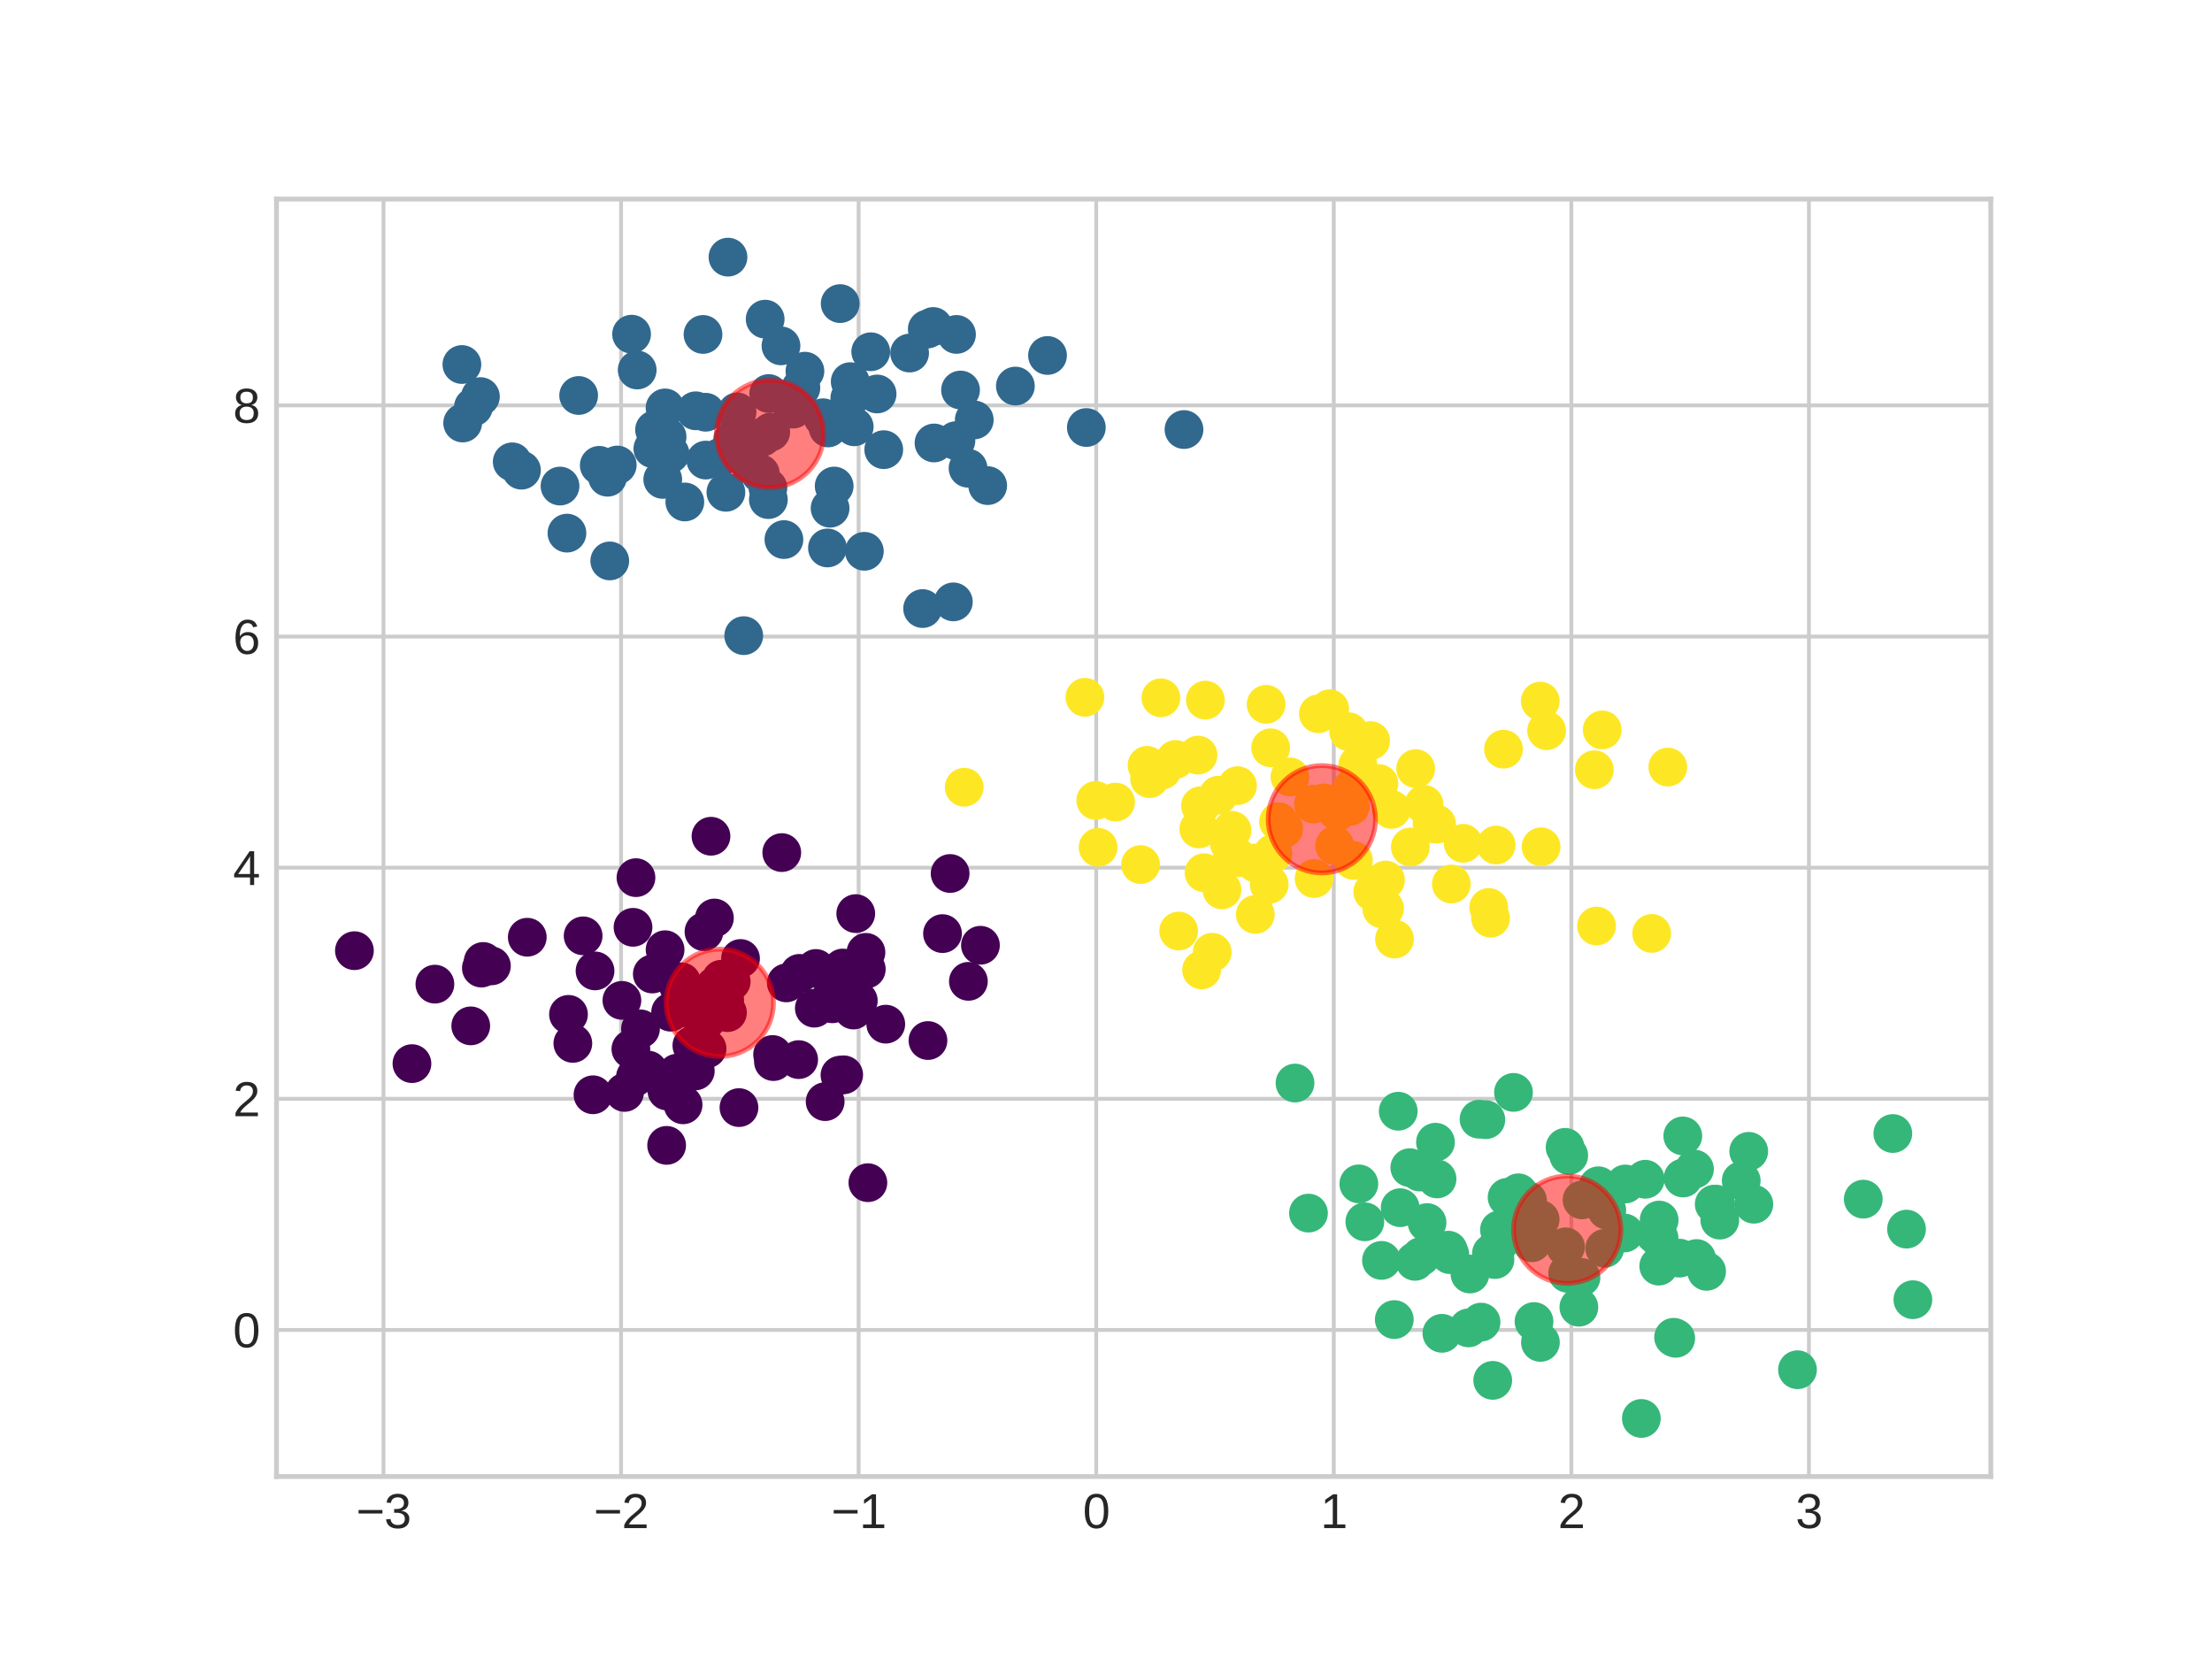 <?xml version="1.0" encoding="utf-8" standalone="no"?>
<!DOCTYPE svg PUBLIC "-//W3C//DTD SVG 1.1//EN"
  "http://www.w3.org/Graphics/SVG/1.1/DTD/svg11.dtd">
<svg xmlns:xlink="http://www.w3.org/1999/xlink" width="460.8pt" height="345.6pt" viewBox="0 0 460.8 345.6" xmlns="http://www.w3.org/2000/svg" version="1.1">
 <defs>
  <style type="text/css">*{stroke-linejoin: round; stroke-linecap: butt}</style>
 </defs>
 <g id="figure_1">
  <g id="patch_1">
   <path d="M 0 345.6 
L 460.8 345.6 
L 460.8 0 
L 0 0 
z
" style="fill: #ffffff"/>
  </g>
  <g id="axes_1">
   <g id="patch_2">
    <path d="M 57.6 307.584 
L 414.72 307.584 
L 414.72 41.472 
L 57.6 41.472 
z
" style="fill: #ffffff"/>
   </g>
   <g id="matplotlib.axis_1">
    <g id="xtick_1">
     <g id="line2d_1">
      <path d="M 79.891 307.584 
L 79.891 41.472 
" clip-path="url(#p2567bb07ed)" style="fill: none; stroke: #cccccc; stroke-width: 0.8; stroke-linecap: round"/>
     </g>
     <g id="line2d_2"/>
     <g id="text_1">
      <!-- −3 -->
      <g style="fill: #262626" transform="translate(74.19 318.331) scale(0.1 -0.1)">
       <defs>
        <path id="LiberationSans-2212" d="M 316 1900 
L 316 2356 
L 3425 2356 
L 3425 1900 
L 316 1900 
z
" transform="scale(0.016)"/>
        <path id="LiberationSans-33" d="M 3278 1216 
Q 3278 606 2890 271 
Q 2503 -63 1784 -63 
Q 1116 -63 717 239 
Q 319 541 244 1131 
L 825 1184 
Q 938 403 1784 403 
Q 2209 403 2451 612 
Q 2694 822 2694 1234 
Q 2694 1594 2417 1795 
Q 2141 1997 1619 1997 
L 1300 1997 
L 1300 2484 
L 1606 2484 
Q 2069 2484 2323 2686 
Q 2578 2888 2578 3244 
Q 2578 3597 2370 3801 
Q 2163 4006 1753 4006 
Q 1381 4006 1151 3815 
Q 922 3625 884 3278 
L 319 3322 
Q 381 3863 767 4166 
Q 1153 4469 1759 4469 
Q 2422 4469 2789 4161 
Q 3156 3853 3156 3303 
Q 3156 2881 2920 2617 
Q 2684 2353 2234 2259 
L 2234 2247 
Q 2728 2194 3003 1916 
Q 3278 1638 3278 1216 
z
" transform="scale(0.016)"/>
       </defs>
       <use xlink:href="#LiberationSans-2212"/>
       <use xlink:href="#LiberationSans-33" x="58.398"/>
      </g>
     </g>
    </g>
    <g id="xtick_2">
     <g id="line2d_3">
      <path d="M 129.38 307.584 
L 129.38 41.472 
" clip-path="url(#p2567bb07ed)" style="fill: none; stroke: #cccccc; stroke-width: 0.8; stroke-linecap: round"/>
     </g>
     <g id="line2d_4"/>
     <g id="text_2">
      <!-- −2 -->
      <g style="fill: #262626" transform="translate(123.68 318.331) scale(0.1 -0.1)">
       <defs>
        <path id="LiberationSans-32" d="M 322 0 
L 322 397 
Q 481 763 711 1042 
Q 941 1322 1194 1548 
Q 1447 1775 1695 1969 
Q 1944 2163 2144 2356 
Q 2344 2550 2467 2762 
Q 2591 2975 2591 3244 
Q 2591 3606 2378 3806 
Q 2166 4006 1788 4006 
Q 1428 4006 1195 3811 
Q 963 3616 922 3263 
L 347 3316 
Q 409 3844 795 4156 
Q 1181 4469 1788 4469 
Q 2453 4469 2811 4155 
Q 3169 3841 3169 3263 
Q 3169 3006 3051 2753 
Q 2934 2500 2703 2247 
Q 2472 1994 1819 1463 
Q 1459 1169 1246 933 
Q 1034 697 941 478 
L 3238 478 
L 3238 0 
L 322 0 
z
" transform="scale(0.016)"/>
       </defs>
       <use xlink:href="#LiberationSans-2212"/>
       <use xlink:href="#LiberationSans-32" x="58.398"/>
      </g>
     </g>
    </g>
    <g id="xtick_3">
     <g id="line2d_5">
      <path d="M 178.87 307.584 
L 178.87 41.472 
" clip-path="url(#p2567bb07ed)" style="fill: none; stroke: #cccccc; stroke-width: 0.8; stroke-linecap: round"/>
     </g>
     <g id="line2d_6"/>
     <g id="text_3">
      <!-- −1 -->
      <g style="fill: #262626" transform="translate(173.17 318.331) scale(0.1 -0.1)">
       <defs>
        <path id="LiberationSans-31" d="M 488 0 
L 488 478 
L 1609 478 
L 1609 3866 
L 616 3156 
L 616 3688 
L 1656 4403 
L 2175 4403 
L 2175 478 
L 3247 478 
L 3247 0 
L 488 0 
z
" transform="scale(0.016)"/>
       </defs>
       <use xlink:href="#LiberationSans-2212"/>
       <use xlink:href="#LiberationSans-31" x="58.398"/>
      </g>
     </g>
    </g>
    <g id="xtick_4">
     <g id="line2d_7">
      <path d="M 228.36 307.584 
L 228.36 41.472 
" clip-path="url(#p2567bb07ed)" style="fill: none; stroke: #cccccc; stroke-width: 0.8; stroke-linecap: round"/>
     </g>
     <g id="line2d_8"/>
     <g id="text_4">
      <!-- 0 -->
      <g style="fill: #262626" transform="translate(225.58 318.331) scale(0.1 -0.1)">
       <defs>
        <path id="LiberationSans-30" d="M 3309 2203 
Q 3309 1100 2920 518 
Q 2531 -63 1772 -63 
Q 1013 -63 631 515 
Q 250 1094 250 2203 
Q 250 3338 620 3903 
Q 991 4469 1791 4469 
Q 2569 4469 2939 3897 
Q 3309 3325 3309 2203 
z
M 2738 2203 
Q 2738 3156 2517 3584 
Q 2297 4013 1791 4013 
Q 1272 4013 1045 3591 
Q 819 3169 819 2203 
Q 819 1266 1048 831 
Q 1278 397 1778 397 
Q 2275 397 2506 840 
Q 2738 1284 2738 2203 
z
" transform="scale(0.016)"/>
       </defs>
       <use xlink:href="#LiberationSans-30"/>
      </g>
     </g>
    </g>
    <g id="xtick_5">
     <g id="line2d_9">
      <path d="M 277.85 307.584 
L 277.85 41.472 
" clip-path="url(#p2567bb07ed)" style="fill: none; stroke: #cccccc; stroke-width: 0.8; stroke-linecap: round"/>
     </g>
     <g id="line2d_10"/>
     <g id="text_5">
      <!-- 1 -->
      <g style="fill: #262626" transform="translate(275.07 318.331) scale(0.1 -0.1)">
       <use xlink:href="#LiberationSans-31"/>
      </g>
     </g>
    </g>
    <g id="xtick_6">
     <g id="line2d_11">
      <path d="M 327.34 307.584 
L 327.34 41.472 
" clip-path="url(#p2567bb07ed)" style="fill: none; stroke: #cccccc; stroke-width: 0.8; stroke-linecap: round"/>
     </g>
     <g id="line2d_12"/>
     <g id="text_6">
      <!-- 2 -->
      <g style="fill: #262626" transform="translate(324.559 318.331) scale(0.1 -0.1)">
       <use xlink:href="#LiberationSans-32"/>
      </g>
     </g>
    </g>
    <g id="xtick_7">
     <g id="line2d_13">
      <path d="M 376.83 307.584 
L 376.83 41.472 
" clip-path="url(#p2567bb07ed)" style="fill: none; stroke: #cccccc; stroke-width: 0.8; stroke-linecap: round"/>
     </g>
     <g id="line2d_14"/>
     <g id="text_7">
      <!-- 3 -->
      <g style="fill: #262626" transform="translate(374.049 318.331) scale(0.1 -0.1)">
       <use xlink:href="#LiberationSans-33"/>
      </g>
     </g>
    </g>
   </g>
   <g id="matplotlib.axis_2">
    <g id="ytick_1">
     <g id="line2d_15">
      <path d="M 57.6 277.05 
L 414.72 277.05 
" clip-path="url(#p2567bb07ed)" style="fill: none; stroke: #cccccc; stroke-width: 0.8; stroke-linecap: round"/>
     </g>
     <g id="line2d_16"/>
     <g id="text_8">
      <!-- 0 -->
      <g style="fill: #262626" transform="translate(48.539 280.673) scale(0.1 -0.1)">
       <use xlink:href="#LiberationSans-30"/>
      </g>
     </g>
    </g>
    <g id="ytick_2">
     <g id="line2d_17">
      <path d="M 57.6 228.901 
L 414.72 228.901 
" clip-path="url(#p2567bb07ed)" style="fill: none; stroke: #cccccc; stroke-width: 0.8; stroke-linecap: round"/>
     </g>
     <g id="line2d_18"/>
     <g id="text_9">
      <!-- 2 -->
      <g style="fill: #262626" transform="translate(48.539 232.524) scale(0.1 -0.1)">
       <use xlink:href="#LiberationSans-32"/>
      </g>
     </g>
    </g>
    <g id="ytick_3">
     <g id="line2d_19">
      <path d="M 57.6 180.752 
L 414.72 180.752 
" clip-path="url(#p2567bb07ed)" style="fill: none; stroke: #cccccc; stroke-width: 0.8; stroke-linecap: round"/>
     </g>
     <g id="line2d_20"/>
     <g id="text_10">
      <!-- 4 -->
      <g style="fill: #262626" transform="translate(48.539 184.375) scale(0.1 -0.1)">
       <defs>
        <path id="LiberationSans-34" d="M 2753 997 
L 2753 0 
L 2222 0 
L 2222 997 
L 147 997 
L 147 1434 
L 2163 4403 
L 2753 4403 
L 2753 1441 
L 3372 1441 
L 3372 997 
L 2753 997 
z
M 2222 3769 
Q 2216 3750 2134 3603 
Q 2053 3456 2013 3397 
L 884 1734 
L 716 1503 
L 666 1441 
L 2222 1441 
L 2222 3769 
z
" transform="scale(0.016)"/>
       </defs>
       <use xlink:href="#LiberationSans-34"/>
      </g>
     </g>
    </g>
    <g id="ytick_4">
     <g id="line2d_21">
      <path d="M 57.6 132.603 
L 414.72 132.603 
" clip-path="url(#p2567bb07ed)" style="fill: none; stroke: #cccccc; stroke-width: 0.8; stroke-linecap: round"/>
     </g>
     <g id="line2d_22"/>
     <g id="text_11">
      <!-- 6 -->
      <g style="fill: #262626" transform="translate(48.539 136.226) scale(0.1 -0.1)">
       <defs>
        <path id="LiberationSans-36" d="M 3278 1441 
Q 3278 744 2900 340 
Q 2522 -63 1856 -63 
Q 1113 -63 719 490 
Q 325 1044 325 2100 
Q 325 3244 734 3856 
Q 1144 4469 1900 4469 
Q 2897 4469 3156 3572 
L 2619 3475 
Q 2453 4013 1894 4013 
Q 1413 4013 1148 3564 
Q 884 3116 884 2266 
Q 1038 2550 1316 2698 
Q 1594 2847 1953 2847 
Q 2563 2847 2920 2465 
Q 3278 2084 3278 1441 
z
M 2706 1416 
Q 2706 1894 2472 2153 
Q 2238 2413 1819 2413 
Q 1425 2413 1183 2183 
Q 941 1953 941 1550 
Q 941 1041 1192 716 
Q 1444 391 1838 391 
Q 2244 391 2475 664 
Q 2706 938 2706 1416 
z
" transform="scale(0.016)"/>
       </defs>
       <use xlink:href="#LiberationSans-36"/>
      </g>
     </g>
    </g>
    <g id="ytick_5">
     <g id="line2d_23">
      <path d="M 57.6 84.454 
L 414.72 84.454 
" clip-path="url(#p2567bb07ed)" style="fill: none; stroke: #cccccc; stroke-width: 0.8; stroke-linecap: round"/>
     </g>
     <g id="line2d_24"/>
     <g id="text_12">
      <!-- 8 -->
      <g style="fill: #262626" transform="translate(48.539 88.077) scale(0.1 -0.1)">
       <defs>
        <path id="LiberationSans-38" d="M 3281 1228 
Q 3281 619 2893 278 
Q 2506 -63 1781 -63 
Q 1075 -63 676 271 
Q 278 606 278 1222 
Q 278 1653 525 1947 
Q 772 2241 1156 2303 
L 1156 2316 
Q 797 2400 589 2681 
Q 381 2963 381 3341 
Q 381 3844 757 4156 
Q 1134 4469 1769 4469 
Q 2419 4469 2795 4162 
Q 3172 3856 3172 3334 
Q 3172 2956 2962 2675 
Q 2753 2394 2391 2322 
L 2391 2309 
Q 2813 2241 3047 1952 
Q 3281 1663 3281 1228 
z
M 2588 3303 
Q 2588 4050 1769 4050 
Q 1372 4050 1164 3862 
Q 956 3675 956 3303 
Q 956 2925 1170 2726 
Q 1384 2528 1775 2528 
Q 2172 2528 2380 2711 
Q 2588 2894 2588 3303 
z
M 2697 1281 
Q 2697 1691 2453 1898 
Q 2209 2106 1769 2106 
Q 1341 2106 1100 1882 
Q 859 1659 859 1269 
Q 859 359 1788 359 
Q 2247 359 2472 579 
Q 2697 800 2697 1281 
z
" transform="scale(0.016)"/>
       </defs>
       <use xlink:href="#LiberationSans-38"/>
      </g>
     </g>
    </g>
   </g>
   <g id="PathCollection_1">
    <defs>
     <path id="C0_0_81fdb21906" d="M 0 3.536 
C 0.938 3.536 1.837 3.163 2.5 2.5 
C 3.163 1.837 3.536 0.938 3.536 -0 
C 3.536 -0.938 3.163 -1.837 2.5 -2.5 
C 1.837 -3.163 0.938 -3.536 0 -3.536 
C -0.938 -3.536 -1.837 -3.163 -2.5 -2.5 
C -3.163 -1.837 -3.536 -0.938 -3.536 0 
C -3.536 0.938 -3.163 1.837 -2.5 2.5 
C -1.837 3.163 -0.938 3.536 0 3.536 
z
"/>
    </defs>
    <g clip-path="url(#p2567bb07ed)">
     <use xlink:href="#C0_0_81fdb21906" x="269.776" y="225.618" style="fill: #35b779; stroke: #35b779"/>
    </g>
    <g clip-path="url(#p2567bb07ed)">
     <use xlink:href="#C0_0_81fdb21906" x="158.398" y="98.667" style="fill: #31688e; stroke: #31688e"/>
    </g>
    <g clip-path="url(#p2567bb07ed)">
     <use xlink:href="#C0_0_81fdb21906" x="285.531" y="154.279" style="fill: #fde725; stroke: #fde725"/>
    </g>
    <g clip-path="url(#p2567bb07ed)">
     <use xlink:href="#C0_0_81fdb21906" x="177.949" y="88.91" style="fill: #31688e; stroke: #31688e"/>
    </g>
    <g clip-path="url(#p2567bb07ed)">
     <use xlink:href="#C0_0_81fdb21906" x="291.279" y="231.488" style="fill: #35b779; stroke: #35b779"/>
    </g>
    <g clip-path="url(#p2567bb07ed)">
     <use xlink:href="#C0_0_81fdb21906" x="398.487" y="270.75" style="fill: #35b779; stroke: #35b779"/>
    </g>
    <g clip-path="url(#p2567bb07ed)">
     <use xlink:href="#C0_0_81fdb21906" x="138.872" y="238.602" style="fill: #440154; stroke: #440154"/>
    </g>
    <g clip-path="url(#p2567bb07ed)">
     <use xlink:href="#C0_0_81fdb21906" x="298.325" y="171.575" style="fill: #fde725; stroke: #fde725"/>
    </g>
    <g clip-path="url(#p2567bb07ed)">
     <use xlink:href="#C0_0_81fdb21906" x="218.218" y="74.051" style="fill: #31688e; stroke: #31688e"/>
    </g>
    <g clip-path="url(#p2567bb07ed)">
     <use xlink:href="#C0_0_81fdb21906" x="193.168" y="68.554" style="fill: #31688e; stroke: #31688e"/>
    </g>
    <g clip-path="url(#p2567bb07ed)">
     <use xlink:href="#C0_0_81fdb21906" x="143.615" y="210.175" style="fill: #440154; stroke: #440154"/>
    </g>
    <g clip-path="url(#p2567bb07ed)">
     <use xlink:href="#C0_0_81fdb21906" x="96.222" y="75.934" style="fill: #31688e; stroke: #31688e"/>
    </g>
    <g clip-path="url(#p2567bb07ed)">
     <use xlink:href="#C0_0_81fdb21906" x="289.856" y="168.618" style="fill: #fde725; stroke: #fde725"/>
    </g>
    <g clip-path="url(#p2567bb07ed)">
     <use xlink:href="#C0_0_81fdb21906" x="118.105" y="111.061" style="fill: #31688e; stroke: #31688e"/>
    </g>
    <g clip-path="url(#p2567bb07ed)">
     <use xlink:href="#C0_0_81fdb21906" x="300.375" y="277.753" style="fill: #35b779; stroke: #35b779"/>
    </g>
    <g clip-path="url(#p2567bb07ed)">
     <use xlink:href="#C0_0_81fdb21906" x="250.818" y="181.8" style="fill: #fde725; stroke: #fde725"/>
    </g>
    <g clip-path="url(#p2567bb07ed)">
     <use xlink:href="#C0_0_81fdb21906" x="281.277" y="167.976" style="fill: #fde725; stroke: #fde725"/>
    </g>
    <g clip-path="url(#p2567bb07ed)">
     <use xlink:href="#C0_0_81fdb21906" x="355.518" y="264.843" style="fill: #35b779; stroke: #35b779"/>
    </g>
    <g clip-path="url(#p2567bb07ed)">
     <use xlink:href="#C0_0_81fdb21906" x="175.559" y="201.657" style="fill: #440154; stroke: #440154"/>
    </g>
    <g clip-path="url(#p2567bb07ed)">
     <use xlink:href="#C0_0_81fdb21906" x="174.981" y="223.977" style="fill: #440154; stroke: #440154"/>
    </g>
    <g clip-path="url(#p2567bb07ed)">
     <use xlink:href="#C0_0_81fdb21906" x="362.728" y="245.974" style="fill: #35b779; stroke: #35b779"/>
    </g>
    <g clip-path="url(#p2567bb07ed)">
     <use xlink:href="#C0_0_81fdb21906" x="316.309" y="248.484" style="fill: #35b779; stroke: #35b779"/>
    </g>
    <g clip-path="url(#p2567bb07ed)">
     <use xlink:href="#C0_0_81fdb21906" x="264.704" y="155.78" style="fill: #fde725; stroke: #fde725"/>
    </g>
    <g clip-path="url(#p2567bb07ed)">
     <use xlink:href="#C0_0_81fdb21906" x="129.555" y="208.398" style="fill: #440154; stroke: #440154"/>
    </g>
    <g clip-path="url(#p2567bb07ed)">
     <use xlink:href="#C0_0_81fdb21906" x="133.425" y="214.332" style="fill: #440154; stroke: #440154"/>
    </g>
    <g clip-path="url(#p2567bb07ed)">
     <use xlink:href="#C0_0_81fdb21906" x="200.867" y="163.997" style="fill: #fde725; stroke: #fde725"/>
    </g>
    <g clip-path="url(#p2567bb07ed)">
     <use xlink:href="#C0_0_81fdb21906" x="312.368" y="256.198" style="fill: #35b779; stroke: #35b779"/>
    </g>
    <g clip-path="url(#p2567bb07ed)">
     <use xlink:href="#C0_0_81fdb21906" x="257.795" y="163.667" style="fill: #fde725; stroke: #fde725"/>
    </g>
    <g clip-path="url(#p2567bb07ed)">
     <use xlink:href="#C0_0_81fdb21906" x="85.817" y="221.573" style="fill: #440154; stroke: #440154"/>
    </g>
    <g clip-path="url(#p2567bb07ed)">
     <use xlink:href="#C0_0_81fdb21906" x="237.601" y="180.106" style="fill: #fde725; stroke: #fde725"/>
    </g>
    <g clip-path="url(#p2567bb07ed)">
     <use xlink:href="#C0_0_81fdb21906" x="202.955" y="87.478" style="fill: #31688e; stroke: #31688e"/>
    </g>
    <g clip-path="url(#p2567bb07ed)">
     <use xlink:href="#C0_0_81fdb21906" x="126.559" y="99.416" style="fill: #31688e; stroke: #31688e"/>
    </g>
    <g clip-path="url(#p2567bb07ed)">
     <use xlink:href="#C0_0_81fdb21906" x="321.041" y="176.402" style="fill: #fde725; stroke: #fde725"/>
    </g>
    <g clip-path="url(#p2567bb07ed)">
     <use xlink:href="#C0_0_81fdb21906" x="172.377" y="114.149" style="fill: #31688e; stroke: #31688e"/>
    </g>
    <g clip-path="url(#p2567bb07ed)">
     <use xlink:href="#C0_0_81fdb21906" x="146.985" y="85.875" style="fill: #31688e; stroke: #31688e"/>
    </g>
    <g clip-path="url(#p2567bb07ed)">
     <use xlink:href="#C0_0_81fdb21906" x="108.628" y="97.947" style="fill: #31688e; stroke: #31688e"/>
    </g>
    <g clip-path="url(#p2567bb07ed)">
     <use xlink:href="#C0_0_81fdb21906" x="128.585" y="96.871" style="fill: #31688e; stroke: #31688e"/>
    </g>
    <g clip-path="url(#p2567bb07ed)">
     <use xlink:href="#C0_0_81fdb21906" x="98.626" y="84.782" style="fill: #31688e; stroke: #31688e"/>
    </g>
    <g clip-path="url(#p2567bb07ed)">
     <use xlink:href="#C0_0_81fdb21906" x="119.334" y="217.358" style="fill: #440154; stroke: #440154"/>
    </g>
    <g clip-path="url(#p2567bb07ed)">
     <use xlink:href="#C0_0_81fdb21906" x="310.702" y="261.086" style="fill: #35b779; stroke: #35b779"/>
    </g>
    <g clip-path="url(#p2567bb07ed)">
     <use xlink:href="#C0_0_81fdb21906" x="261.508" y="190.492" style="fill: #fde725; stroke: #fde725"/>
    </g>
    <g clip-path="url(#p2567bb07ed)">
     <use xlink:href="#C0_0_81fdb21906" x="130.104" y="227.572" style="fill: #440154; stroke: #440154"/>
    </g>
    <g clip-path="url(#p2567bb07ed)">
     <use xlink:href="#C0_0_81fdb21906" x="226.01" y="145.26" style="fill: #fde725; stroke: #fde725"/>
    </g>
    <g clip-path="url(#p2567bb07ed)">
     <use xlink:href="#C0_0_81fdb21906" x="304.803" y="175.677" style="fill: #fde725; stroke: #fde725"/>
    </g>
    <g clip-path="url(#p2567bb07ed)">
     <use xlink:href="#C0_0_81fdb21906" x="144.128" y="217.803" style="fill: #440154; stroke: #440154"/>
    </g>
    <g clip-path="url(#p2567bb07ed)">
     <use xlink:href="#C0_0_81fdb21906" x="177.785" y="210.406" style="fill: #440154; stroke: #440154"/>
    </g>
    <g clip-path="url(#p2567bb07ed)">
     <use xlink:href="#C0_0_81fdb21906" x="160.142" y="81.982" style="fill: #31688e; stroke: #31688e"/>
    </g>
    <g clip-path="url(#p2567bb07ed)">
     <use xlink:href="#C0_0_81fdb21906" x="151.542" y="210.947" style="fill: #440154; stroke: #440154"/>
    </g>
    <g clip-path="url(#p2567bb07ed)">
     <use xlink:href="#C0_0_81fdb21906" x="155.163" y="94.826" style="fill: #31688e; stroke: #31688e"/>
    </g>
    <g clip-path="url(#p2567bb07ed)">
     <use xlink:href="#C0_0_81fdb21906" x="326.793" y="240.703" style="fill: #35b779; stroke: #35b779"/>
    </g>
    <g clip-path="url(#p2567bb07ed)">
     <use xlink:href="#C0_0_81fdb21906" x="131.869" y="193.178" style="fill: #440154; stroke: #440154"/>
    </g>
    <g clip-path="url(#p2567bb07ed)">
     <use xlink:href="#C0_0_81fdb21906" x="349.863" y="262.094" style="fill: #35b779; stroke: #35b779"/>
    </g>
    <g clip-path="url(#p2567bb07ed)">
     <use xlink:href="#C0_0_81fdb21906" x="184.1" y="93.671" style="fill: #31688e; stroke: #31688e"/>
    </g>
    <g clip-path="url(#p2567bb07ed)">
     <use xlink:href="#C0_0_81fdb21906" x="312.338" y="258.876" style="fill: #35b779; stroke: #35b779"/>
    </g>
    <g clip-path="url(#p2567bb07ed)">
     <use xlink:href="#C0_0_81fdb21906" x="315.286" y="227.567" style="fill: #35b779; stroke: #35b779"/>
    </g>
    <g clip-path="url(#p2567bb07ed)">
     <use xlink:href="#C0_0_81fdb21906" x="173.395" y="209.108" style="fill: #440154; stroke: #440154"/>
    </g>
    <g clip-path="url(#p2567bb07ed)">
     <use xlink:href="#C0_0_81fdb21906" x="226.306" y="89.059" style="fill: #31688e; stroke: #31688e"/>
    </g>
    <g clip-path="url(#p2567bb07ed)">
     <use xlink:href="#C0_0_81fdb21906" x="171.896" y="229.49" style="fill: #440154; stroke: #440154"/>
    </g>
    <g clip-path="url(#p2567bb07ed)">
     <use xlink:href="#C0_0_81fdb21906" x="138.964" y="90.995" style="fill: #31688e; stroke: #31688e"/>
    </g>
    <g clip-path="url(#p2567bb07ed)">
     <use xlink:href="#C0_0_81fdb21906" x="297.282" y="254.685" style="fill: #35b779; stroke: #35b779"/>
    </g>
    <g clip-path="url(#p2567bb07ed)">
     <use xlink:href="#C0_0_81fdb21906" x="116.662" y="101.256" style="fill: #31688e; stroke: #31688e"/>
    </g>
    <g clip-path="url(#p2567bb07ed)">
     <use xlink:href="#C0_0_81fdb21906" x="256.652" y="172.978" style="fill: #fde725; stroke: #fde725"/>
    </g>
    <g clip-path="url(#p2567bb07ed)">
     <use xlink:href="#C0_0_81fdb21906" x="151.654" y="53.568" style="fill: #31688e; stroke: #31688e"/>
    </g>
    <g clip-path="url(#p2567bb07ed)">
     <use xlink:href="#C0_0_81fdb21906" x="176.98" y="205.952" style="fill: #440154; stroke: #440154"/>
    </g>
    <g clip-path="url(#p2567bb07ed)">
     <use xlink:href="#C0_0_81fdb21906" x="123.958" y="202.256" style="fill: #440154; stroke: #440154"/>
    </g>
    <g clip-path="url(#p2567bb07ed)">
     <use xlink:href="#C0_0_81fdb21906" x="169.639" y="210.02" style="fill: #440154; stroke: #440154"/>
    </g>
    <g clip-path="url(#p2567bb07ed)">
     <use xlink:href="#C0_0_81fdb21906" x="106.709" y="96.207" style="fill: #31688e; stroke: #31688e"/>
    </g>
    <g clip-path="url(#p2567bb07ed)">
     <use xlink:href="#C0_0_81fdb21906" x="345.631" y="254.162" style="fill: #35b779; stroke: #35b779"/>
    </g>
    <g clip-path="url(#p2567bb07ed)">
     <use xlink:href="#C0_0_81fdb21906" x="96.383" y="88.121" style="fill: #31688e; stroke: #31688e"/>
    </g>
    <g clip-path="url(#p2567bb07ed)">
     <use xlink:href="#C0_0_81fdb21906" x="154.264" y="199.67" style="fill: #440154; stroke: #440154"/>
    </g>
    <g clip-path="url(#p2567bb07ed)">
     <use xlink:href="#C0_0_81fdb21906" x="293.797" y="176.447" style="fill: #fde725; stroke: #fde725"/>
    </g>
    <g clip-path="url(#p2567bb07ed)">
     <use xlink:href="#C0_0_81fdb21906" x="204.245" y="196.916" style="fill: #440154; stroke: #440154"/>
    </g>
    <g clip-path="url(#p2567bb07ed)">
     <use xlink:href="#C0_0_81fdb21906" x="177.03" y="82.937" style="fill: #31688e; stroke: #31688e"/>
    </g>
    <g clip-path="url(#p2567bb07ed)">
     <use xlink:href="#C0_0_81fdb21906" x="148.931" y="205.446" style="fill: #440154; stroke: #440154"/>
    </g>
    <g clip-path="url(#p2567bb07ed)">
     <use xlink:href="#C0_0_81fdb21906" x="153.941" y="230.734" style="fill: #440154; stroke: #440154"/>
    </g>
    <g clip-path="url(#p2567bb07ed)">
     <use xlink:href="#C0_0_81fdb21906" x="189.49" y="73.545" style="fill: #31688e; stroke: #31688e"/>
    </g>
    <g clip-path="url(#p2567bb07ed)">
     <use xlink:href="#C0_0_81fdb21906" x="141.365" y="205.44" style="fill: #440154; stroke: #440154"/>
    </g>
    <g clip-path="url(#p2567bb07ed)">
     <use xlink:href="#C0_0_81fdb21906" x="287.258" y="163.232" style="fill: #fde725; stroke: #fde725"/>
    </g>
    <g clip-path="url(#p2567bb07ed)">
     <use xlink:href="#C0_0_81fdb21906" x="334.29" y="260.051" style="fill: #35b779; stroke: #35b779"/>
    </g>
    <g clip-path="url(#p2567bb07ed)">
     <use xlink:href="#C0_0_81fdb21906" x="177.118" y="79.504" style="fill: #31688e; stroke: #31688e"/>
    </g>
    <g clip-path="url(#p2567bb07ed)">
     <use xlink:href="#C0_0_81fdb21906" x="290.456" y="274.892" style="fill: #35b779; stroke: #35b779"/>
    </g>
    <g clip-path="url(#p2567bb07ed)">
     <use xlink:href="#C0_0_81fdb21906" x="257.84" y="178.678" style="fill: #fde725; stroke: #fde725"/>
    </g>
    <g clip-path="url(#p2567bb07ed)">
     <use xlink:href="#C0_0_81fdb21906" x="291.685" y="251.581" style="fill: #35b779; stroke: #35b779"/>
    </g>
    <g clip-path="url(#p2567bb07ed)">
     <use xlink:href="#C0_0_81fdb21906" x="313.955" y="249.429" style="fill: #35b779; stroke: #35b779"/>
    </g>
    <g clip-path="url(#p2567bb07ed)">
     <use xlink:href="#C0_0_81fdb21906" x="181.392" y="73.277" style="fill: #31688e; stroke: #31688e"/>
    </g>
    <g clip-path="url(#p2567bb07ed)">
     <use xlink:href="#C0_0_81fdb21906" x="274.649" y="148.69" style="fill: #fde725; stroke: #fde725"/>
    </g>
    <g clip-path="url(#p2567bb07ed)">
     <use xlink:href="#C0_0_81fdb21906" x="345.613" y="257.917" style="fill: #35b779; stroke: #35b779"/>
    </g>
    <g clip-path="url(#p2567bb07ed)">
     <use xlink:href="#C0_0_81fdb21906" x="249.57" y="157.303" style="fill: #fde725; stroke: #fde725"/>
    </g>
    <g clip-path="url(#p2567bb07ed)">
     <use xlink:href="#C0_0_81fdb21906" x="127.026" y="116.851" style="fill: #31688e; stroke: #31688e"/>
    </g>
    <g clip-path="url(#p2567bb07ed)">
     <use xlink:href="#C0_0_81fdb21906" x="156.267" y="96.811" style="fill: #31688e; stroke: #31688e"/>
    </g>
    <g clip-path="url(#p2567bb07ed)">
     <use xlink:href="#C0_0_81fdb21906" x="254.561" y="185.376" style="fill: #fde725; stroke: #fde725"/>
    </g>
    <g clip-path="url(#p2567bb07ed)">
     <use xlink:href="#C0_0_81fdb21906" x="316.548" y="255.186" style="fill: #35b779; stroke: #35b779"/>
    </g>
    <g clip-path="url(#p2567bb07ed)">
     <use xlink:href="#C0_0_81fdb21906" x="131.57" y="69.616" style="fill: #31688e; stroke: #31688e"/>
    </g>
    <g clip-path="url(#p2567bb07ed)">
     <use xlink:href="#C0_0_81fdb21906" x="141.965" y="204.54" style="fill: #440154; stroke: #440154"/>
    </g>
    <g clip-path="url(#p2567bb07ed)">
     <use xlink:href="#C0_0_81fdb21906" x="169.972" y="201.752" style="fill: #440154; stroke: #440154"/>
    </g>
    <g clip-path="url(#p2567bb07ed)">
     <use xlink:href="#C0_0_81fdb21906" x="285.972" y="185.775" style="fill: #fde725; stroke: #fde725"/>
    </g>
    <g clip-path="url(#p2567bb07ed)">
     <use xlink:href="#C0_0_81fdb21906" x="295.743" y="244.155" style="fill: #35b779; stroke: #35b779"/>
    </g>
    <g clip-path="url(#p2567bb07ed)">
     <use xlink:href="#C0_0_81fdb21906" x="357.102" y="250.857" style="fill: #35b779; stroke: #35b779"/>
    </g>
    <g clip-path="url(#p2567bb07ed)">
     <use xlink:href="#C0_0_81fdb21906" x="241.841" y="145.363" style="fill: #fde725; stroke: #fde725"/>
    </g>
    <g clip-path="url(#p2567bb07ed)">
     <use xlink:href="#C0_0_81fdb21906" x="73.833" y="198.045" style="fill: #440154; stroke: #440154"/>
    </g>
    <g clip-path="url(#p2567bb07ed)">
     <use xlink:href="#C0_0_81fdb21906" x="199.256" y="69.666" style="fill: #31688e; stroke: #31688e"/>
    </g>
    <g clip-path="url(#p2567bb07ed)">
     <use xlink:href="#C0_0_81fdb21906" x="310.963" y="287.555" style="fill: #35b779; stroke: #35b779"/>
    </g>
    <g clip-path="url(#p2567bb07ed)">
     <use xlink:href="#C0_0_81fdb21906" x="194.57" y="92.28" style="fill: #31688e; stroke: #31688e"/>
    </g>
    <g clip-path="url(#p2567bb07ed)">
     <use xlink:href="#C0_0_81fdb21906" x="345.547" y="263.756" style="fill: #35b779; stroke: #35b779"/>
    </g>
    <g clip-path="url(#p2567bb07ed)">
     <use xlink:href="#C0_0_81fdb21906" x="280.444" y="167.632" style="fill: #fde725; stroke: #fde725"/>
    </g>
    <g clip-path="url(#p2567bb07ed)">
     <use xlink:href="#C0_0_81fdb21906" x="338.578" y="246.644" style="fill: #35b779; stroke: #35b779"/>
    </g>
    <g clip-path="url(#p2567bb07ed)">
     <use xlink:href="#C0_0_81fdb21906" x="349.083" y="278.795" style="fill: #35b779; stroke: #35b779"/>
    </g>
    <g clip-path="url(#p2567bb07ed)">
     <use xlink:href="#C0_0_81fdb21906" x="294.91" y="160.117" style="fill: #fde725; stroke: #fde725"/>
    </g>
    <g clip-path="url(#p2567bb07ed)">
     <use xlink:href="#C0_0_81fdb21906" x="163.303" y="112.403" style="fill: #31688e; stroke: #31688e"/>
    </g>
    <g clip-path="url(#p2567bb07ed)">
     <use xlink:href="#C0_0_81fdb21906" x="276.987" y="147.642" style="fill: #fde725; stroke: #fde725"/>
    </g>
    <g clip-path="url(#p2567bb07ed)">
     <use xlink:href="#C0_0_81fdb21906" x="175.755" y="223.904" style="fill: #440154; stroke: #440154"/>
    </g>
    <g clip-path="url(#p2567bb07ed)">
     <use xlink:href="#C0_0_81fdb21906" x="148.824" y="191.235" style="fill: #440154; stroke: #440154"/>
    </g>
    <g clip-path="url(#p2567bb07ed)">
     <use xlink:href="#C0_0_81fdb21906" x="306.219" y="265.399" style="fill: #35b779; stroke: #35b779"/>
    </g>
    <g clip-path="url(#p2567bb07ed)">
     <use xlink:href="#C0_0_81fdb21906" x="120.546" y="82.387" style="fill: #31688e; stroke: #31688e"/>
    </g>
    <g clip-path="url(#p2567bb07ed)">
     <use xlink:href="#C0_0_81fdb21906" x="319.113" y="258.897" style="fill: #35b779; stroke: #35b779"/>
    </g>
    <g clip-path="url(#p2567bb07ed)">
     <use xlink:href="#C0_0_81fdb21906" x="332.594" y="192.906" style="fill: #fde725; stroke: #fde725"/>
    </g>
    <g clip-path="url(#p2567bb07ed)">
     <use xlink:href="#C0_0_81fdb21906" x="147.029" y="95.843" style="fill: #31688e; stroke: #31688e"/>
    </g>
    <g clip-path="url(#p2567bb07ed)">
     <use xlink:href="#C0_0_81fdb21906" x="283.071" y="246.622" style="fill: #35b779; stroke: #35b779"/>
    </g>
    <g clip-path="url(#p2567bb07ed)">
     <use xlink:href="#C0_0_81fdb21906" x="308.114" y="233.15" style="fill: #35b779; stroke: #35b779"/>
    </g>
    <g clip-path="url(#p2567bb07ed)">
     <use xlink:href="#C0_0_81fdb21906" x="251.102" y="145.848" style="fill: #fde725; stroke: #fde725"/>
    </g>
    <g clip-path="url(#p2567bb07ed)">
     <use xlink:href="#C0_0_81fdb21906" x="201.733" y="204.431" style="fill: #440154; stroke: #440154"/>
    </g>
    <g clip-path="url(#p2567bb07ed)">
     <use xlink:href="#C0_0_81fdb21906" x="311.425" y="262.387" style="fill: #35b779; stroke: #35b779"/>
    </g>
    <g clip-path="url(#p2567bb07ed)">
     <use xlink:href="#C0_0_81fdb21906" x="178.269" y="190.32" style="fill: #440154; stroke: #440154"/>
    </g>
    <g clip-path="url(#p2567bb07ed)">
     <use xlink:href="#C0_0_81fdb21906" x="294.773" y="262.76" style="fill: #35b779; stroke: #35b779"/>
    </g>
    <g clip-path="url(#p2567bb07ed)">
     <use xlink:href="#C0_0_81fdb21906" x="299.037" y="237.944" style="fill: #35b779; stroke: #35b779"/>
    </g>
    <g clip-path="url(#p2567bb07ed)">
     <use xlink:href="#C0_0_81fdb21906" x="329.57" y="249.962" style="fill: #35b779; stroke: #35b779"/>
    </g>
    <g clip-path="url(#p2567bb07ed)">
     <use xlink:href="#C0_0_81fdb21906" x="311.147" y="261.177" style="fill: #35b779; stroke: #35b779"/>
    </g>
    <g clip-path="url(#p2567bb07ed)">
     <use xlink:href="#C0_0_81fdb21906" x="161.121" y="221.148" style="fill: #440154; stroke: #440154"/>
    </g>
    <g clip-path="url(#p2567bb07ed)">
     <use xlink:href="#C0_0_81fdb21906" x="284.323" y="254.525" style="fill: #35b779; stroke: #35b779"/>
    </g>
    <g clip-path="url(#p2567bb07ed)">
     <use xlink:href="#C0_0_81fdb21906" x="142.299" y="230.153" style="fill: #440154; stroke: #440154"/>
    </g>
    <g clip-path="url(#p2567bb07ed)">
     <use xlink:href="#C0_0_81fdb21906" x="211.521" y="80.425" style="fill: #31688e; stroke: #31688e"/>
    </g>
    <g clip-path="url(#p2567bb07ed)">
     <use xlink:href="#C0_0_81fdb21906" x="147.299" y="218.469" style="fill: #440154; stroke: #440154"/>
    </g>
    <g clip-path="url(#p2567bb07ed)">
     <use xlink:href="#C0_0_81fdb21906" x="144.844" y="223.097" style="fill: #440154; stroke: #440154"/>
    </g>
    <g clip-path="url(#p2567bb07ed)">
     <use xlink:href="#C0_0_81fdb21906" x="348.641" y="278.58" style="fill: #35b779; stroke: #35b779"/>
    </g>
    <g clip-path="url(#p2567bb07ed)">
     <use xlink:href="#C0_0_81fdb21906" x="160.065" y="104.074" style="fill: #31688e; stroke: #31688e"/>
    </g>
    <g clip-path="url(#p2567bb07ed)">
     <use xlink:href="#C0_0_81fdb21906" x="166.376" y="220.737" style="fill: #440154; stroke: #440154"/>
    </g>
    <g clip-path="url(#p2567bb07ed)">
     <use xlink:href="#C0_0_81fdb21906" x="109.841" y="195.243" style="fill: #440154; stroke: #440154"/>
    </g>
    <g clip-path="url(#p2567bb07ed)">
     <use xlink:href="#C0_0_81fdb21906" x="124.836" y="96.938" style="fill: #31688e; stroke: #31688e"/>
    </g>
    <g clip-path="url(#p2567bb07ed)">
     <use xlink:href="#C0_0_81fdb21906" x="252.53" y="198.374" style="fill: #fde725; stroke: #fde725"/>
    </g>
    <g clip-path="url(#p2567bb07ed)">
     <use xlink:href="#C0_0_81fdb21906" x="201.664" y="97.543" style="fill: #31688e; stroke: #31688e"/>
    </g>
    <g clip-path="url(#p2567bb07ed)">
     <use xlink:href="#C0_0_81fdb21906" x="100.082" y="82.616" style="fill: #31688e; stroke: #31688e"/>
    </g>
    <g clip-path="url(#p2567bb07ed)">
     <use xlink:href="#C0_0_81fdb21906" x="176.566" y="205.673" style="fill: #440154; stroke: #440154"/>
    </g>
    <g clip-path="url(#p2567bb07ed)">
     <use xlink:href="#C0_0_81fdb21906" x="290.503" y="195.629" style="fill: #fde725; stroke: #fde725"/>
    </g>
    <g clip-path="url(#p2567bb07ed)">
     <use xlink:href="#C0_0_81fdb21906" x="148.112" y="174.205" style="fill: #440154; stroke: #440154"/>
    </g>
    <g clip-path="url(#p2567bb07ed)">
     <use xlink:href="#C0_0_81fdb21906" x="320.868" y="146.053" style="fill: #fde725; stroke: #fde725"/>
    </g>
    <g clip-path="url(#p2567bb07ed)">
     <use xlink:href="#C0_0_81fdb21906" x="141.058" y="223.551" style="fill: #440154; stroke: #440154"/>
    </g>
    <g clip-path="url(#p2567bb07ed)">
     <use xlink:href="#C0_0_81fdb21906" x="159.974" y="101.604" style="fill: #31688e; stroke: #31688e"/>
    </g>
    <g clip-path="url(#p2567bb07ed)">
     <use xlink:href="#C0_0_81fdb21906" x="228.753" y="176.511" style="fill: #fde725; stroke: #fde725"/>
    </g>
    <g clip-path="url(#p2567bb07ed)">
     <use xlink:href="#C0_0_81fdb21906" x="173.774" y="101.252" style="fill: #31688e; stroke: #31688e"/>
    </g>
    <g clip-path="url(#p2567bb07ed)">
     <use xlink:href="#C0_0_81fdb21906" x="139.599" y="94.544" style="fill: #31688e; stroke: #31688e"/>
    </g>
    <g clip-path="url(#p2567bb07ed)">
     <use xlink:href="#C0_0_81fdb21906" x="153.543" y="85.796" style="fill: #31688e; stroke: #31688e"/>
    </g>
    <g clip-path="url(#p2567bb07ed)">
     <use xlink:href="#C0_0_81fdb21906" x="275.839" y="167.251" style="fill: #fde725; stroke: #fde725"/>
    </g>
    <g clip-path="url(#p2567bb07ed)">
     <use xlink:href="#C0_0_81fdb21906" x="198.6" y="125.382" style="fill: #31688e; stroke: #31688e"/>
    </g>
    <g clip-path="url(#p2567bb07ed)">
     <use xlink:href="#C0_0_81fdb21906" x="239.475" y="162.208" style="fill: #fde725; stroke: #fde725"/>
    </g>
    <g clip-path="url(#p2567bb07ed)">
     <use xlink:href="#C0_0_81fdb21906" x="305.923" y="276.621" style="fill: #35b779; stroke: #35b779"/>
    </g>
    <g clip-path="url(#p2567bb07ed)">
     <use xlink:href="#C0_0_81fdb21906" x="177.19" y="206.727" style="fill: #440154; stroke: #440154"/>
    </g>
    <g clip-path="url(#p2567bb07ed)">
     <use xlink:href="#C0_0_81fdb21906" x="182.717" y="82.073" style="fill: #31688e; stroke: #31688e"/>
    </g>
    <g clip-path="url(#p2567bb07ed)">
     <use xlink:href="#C0_0_81fdb21906" x="135.018" y="222.922" style="fill: #440154; stroke: #440154"/>
    </g>
    <g clip-path="url(#p2567bb07ed)">
     <use xlink:href="#C0_0_81fdb21906" x="320.844" y="254.032" style="fill: #35b779; stroke: #35b779"/>
    </g>
    <g clip-path="url(#p2567bb07ed)">
     <use xlink:href="#C0_0_81fdb21906" x="282.86" y="159.331" style="fill: #fde725; stroke: #fde725"/>
    </g>
    <g clip-path="url(#p2567bb07ed)">
     <use xlink:href="#C0_0_81fdb21906" x="132.739" y="77.077" style="fill: #31688e; stroke: #31688e"/>
    </g>
    <g clip-path="url(#p2567bb07ed)">
     <use xlink:href="#C0_0_81fdb21906" x="261.542" y="179.766" style="fill: #fde725; stroke: #fde725"/>
    </g>
    <g clip-path="url(#p2567bb07ed)">
     <use xlink:href="#C0_0_81fdb21906" x="265.174" y="177.805" style="fill: #fde725; stroke: #fde725"/>
    </g>
    <g clip-path="url(#p2567bb07ed)">
     <use xlink:href="#C0_0_81fdb21906" x="309.525" y="233.246" style="fill: #35b779; stroke: #35b779"/>
    </g>
    <g clip-path="url(#p2567bb07ed)">
     <use xlink:href="#C0_0_81fdb21906" x="268.718" y="161.847" style="fill: #fde725; stroke: #fde725"/>
    </g>
    <g clip-path="url(#p2567bb07ed)">
     <use xlink:href="#C0_0_81fdb21906" x="98.066" y="213.707" style="fill: #440154; stroke: #440154"/>
    </g>
    <g clip-path="url(#p2567bb07ed)">
     <use xlink:href="#C0_0_81fdb21906" x="180.797" y="246.377" style="fill: #440154; stroke: #440154"/>
    </g>
    <g clip-path="url(#p2567bb07ed)">
     <use xlink:href="#C0_0_81fdb21906" x="238.95" y="159.436" style="fill: #fde725; stroke: #fde725"/>
    </g>
    <g clip-path="url(#p2567bb07ed)">
     <use xlink:href="#C0_0_81fdb21906" x="299.364" y="245.593" style="fill: #35b779; stroke: #35b779"/>
    </g>
    <g clip-path="url(#p2567bb07ed)">
     <use xlink:href="#C0_0_81fdb21906" x="288.435" y="189.227" style="fill: #fde725; stroke: #fde725"/>
    </g>
    <g clip-path="url(#p2567bb07ed)">
     <use xlink:href="#C0_0_81fdb21906" x="281.944" y="179.242" style="fill: #fde725; stroke: #fde725"/>
    </g>
    <g clip-path="url(#p2567bb07ed)">
     <use xlink:href="#C0_0_81fdb21906" x="167.683" y="77.323" style="fill: #31688e; stroke: #31688e"/>
    </g>
    <g clip-path="url(#p2567bb07ed)">
     <use xlink:href="#C0_0_81fdb21906" x="301.689" y="260.436" style="fill: #35b779; stroke: #35b779"/>
    </g>
    <g clip-path="url(#p2567bb07ed)">
     <use xlink:href="#C0_0_81fdb21906" x="322.19" y="152.214" style="fill: #fde725; stroke: #fde725"/>
    </g>
    <g clip-path="url(#p2567bb07ed)">
     <use xlink:href="#C0_0_81fdb21906" x="162.857" y="177.61" style="fill: #440154; stroke: #440154"/>
    </g>
    <g clip-path="url(#p2567bb07ed)">
     <use xlink:href="#C0_0_81fdb21906" x="171.452" y="87.024" style="fill: #31688e; stroke: #31688e"/>
    </g>
    <g clip-path="url(#p2567bb07ed)">
     <use xlink:href="#C0_0_81fdb21906" x="350.558" y="236.634" style="fill: #35b779; stroke: #35b779"/>
    </g>
    <g clip-path="url(#p2567bb07ed)">
     <use xlink:href="#C0_0_81fdb21906" x="342.732" y="245.661" style="fill: #35b779; stroke: #35b779"/>
    </g>
    <g clip-path="url(#p2567bb07ed)">
     <use xlink:href="#C0_0_81fdb21906" x="256.708" y="178.632" style="fill: #fde725; stroke: #fde725"/>
    </g>
    <g clip-path="url(#p2567bb07ed)">
     <use xlink:href="#C0_0_81fdb21906" x="180.464" y="201.892" style="fill: #440154; stroke: #440154"/>
    </g>
    <g clip-path="url(#p2567bb07ed)">
     <use xlink:href="#C0_0_81fdb21906" x="358.267" y="254.174" style="fill: #35b779; stroke: #35b779"/>
    </g>
    <g clip-path="url(#p2567bb07ed)">
     <use xlink:href="#C0_0_81fdb21906" x="311.678" y="176.037" style="fill: #fde725; stroke: #fde725"/>
    </g>
    <g clip-path="url(#p2567bb07ed)">
     <use xlink:href="#C0_0_81fdb21906" x="118.428" y="211.314" style="fill: #440154; stroke: #440154"/>
    </g>
    <g clip-path="url(#p2567bb07ed)">
     <use xlink:href="#C0_0_81fdb21906" x="150.242" y="203.997" style="fill: #440154; stroke: #440154"/>
    </g>
    <g clip-path="url(#p2567bb07ed)">
     <use xlink:href="#C0_0_81fdb21906" x="232.394" y="167.091" style="fill: #fde725; stroke: #fde725"/>
    </g>
    <g clip-path="url(#p2567bb07ed)">
     <use xlink:href="#C0_0_81fdb21906" x="299.274" y="171.681" style="fill: #fde725; stroke: #fde725"/>
    </g>
    <g clip-path="url(#p2567bb07ed)">
     <use xlink:href="#C0_0_81fdb21906" x="280.953" y="152.432" style="fill: #fde725; stroke: #fde725"/>
    </g>
    <g clip-path="url(#p2567bb07ed)">
     <use xlink:href="#C0_0_81fdb21906" x="266.345" y="171.18" style="fill: #fde725; stroke: #fde725"/>
    </g>
    <g clip-path="url(#p2567bb07ed)">
     <use xlink:href="#C0_0_81fdb21906" x="350.609" y="245.403" style="fill: #35b779; stroke: #35b779"/>
    </g>
    <g clip-path="url(#p2567bb07ed)">
     <use xlink:href="#C0_0_81fdb21906" x="142.662" y="104.569" style="fill: #31688e; stroke: #31688e"/>
    </g>
    <g clip-path="url(#p2567bb07ed)">
     <use xlink:href="#C0_0_81fdb21906" x="245.54" y="193.95" style="fill: #fde725; stroke: #fde725"/>
    </g>
    <g clip-path="url(#p2567bb07ed)">
     <use xlink:href="#C0_0_81fdb21906" x="178.801" y="208.466" style="fill: #440154; stroke: #440154"/>
    </g>
    <g clip-path="url(#p2567bb07ed)">
     <use xlink:href="#C0_0_81fdb21906" x="278.651" y="169.069" style="fill: #fde725; stroke: #fde725"/>
    </g>
    <g clip-path="url(#p2567bb07ed)">
     <use xlink:href="#C0_0_81fdb21906" x="256.051" y="175.6" style="fill: #fde725; stroke: #fde725"/>
    </g>
    <g clip-path="url(#p2567bb07ed)">
     <use xlink:href="#C0_0_81fdb21906" x="123.53" y="228.063" style="fill: #440154; stroke: #440154"/>
    </g>
    <g clip-path="url(#p2567bb07ed)">
     <use xlink:href="#C0_0_81fdb21906" x="160.945" y="219.672" style="fill: #440154; stroke: #440154"/>
    </g>
    <g clip-path="url(#p2567bb07ed)">
     <use xlink:href="#C0_0_81fdb21906" x="90.597" y="205.016" style="fill: #440154; stroke: #440154"/>
    </g>
    <g clip-path="url(#p2567bb07ed)">
     <use xlink:href="#C0_0_81fdb21906" x="310.13" y="189.037" style="fill: #fde725; stroke: #fde725"/>
    </g>
    <g clip-path="url(#p2567bb07ed)">
     <use xlink:href="#C0_0_81fdb21906" x="132.369" y="224.34" style="fill: #440154; stroke: #440154"/>
    </g>
    <g clip-path="url(#p2567bb07ed)">
     <use xlink:href="#C0_0_81fdb21906" x="138.542" y="84.976" style="fill: #31688e; stroke: #31688e"/>
    </g>
    <g clip-path="url(#p2567bb07ed)">
     <use xlink:href="#C0_0_81fdb21906" x="287.853" y="189.319" style="fill: #fde725; stroke: #fde725"/>
    </g>
    <g clip-path="url(#p2567bb07ed)">
     <use xlink:href="#C0_0_81fdb21906" x="180.395" y="198.393" style="fill: #440154; stroke: #440154"/>
    </g>
    <g clip-path="url(#p2567bb07ed)">
     <use xlink:href="#C0_0_81fdb21906" x="320.899" y="279.648" style="fill: #35b779; stroke: #35b779"/>
    </g>
    <g clip-path="url(#p2567bb07ed)">
     <use xlink:href="#C0_0_81fdb21906" x="138.931" y="227.27" style="fill: #440154; stroke: #440154"/>
    </g>
    <g clip-path="url(#p2567bb07ed)">
     <use xlink:href="#C0_0_81fdb21906" x="288.623" y="183.33" style="fill: #fde725; stroke: #fde725"/>
    </g>
    <g clip-path="url(#p2567bb07ed)">
     <use xlink:href="#C0_0_81fdb21906" x="154.933" y="132.416" style="fill: #31688e; stroke: #31688e"/>
    </g>
    <g clip-path="url(#p2567bb07ed)">
     <use xlink:href="#C0_0_81fdb21906" x="150.964" y="208.353" style="fill: #440154; stroke: #440154"/>
    </g>
    <g clip-path="url(#p2567bb07ed)">
     <use xlink:href="#C0_0_81fdb21906" x="194.4" y="68.014" style="fill: #31688e; stroke: #31688e"/>
    </g>
    <g clip-path="url(#p2567bb07ed)">
     <use xlink:href="#C0_0_81fdb21906" x="281.625" y="164.265" style="fill: #fde725; stroke: #fde725"/>
    </g>
    <g clip-path="url(#p2567bb07ed)">
     <use xlink:href="#C0_0_81fdb21906" x="180.059" y="114.845" style="fill: #31688e; stroke: #31688e"/>
    </g>
    <g clip-path="url(#p2567bb07ed)">
     <use xlink:href="#C0_0_81fdb21906" x="296.639" y="167.553" style="fill: #fde725; stroke: #fde725"/>
    </g>
    <g clip-path="url(#p2567bb07ed)">
     <use xlink:href="#C0_0_81fdb21906" x="147.133" y="212.507" style="fill: #440154; stroke: #440154"/>
    </g>
    <g clip-path="url(#p2567bb07ed)">
     <use xlink:href="#C0_0_81fdb21906" x="228.269" y="166.753" style="fill: #fde725; stroke: #fde725"/>
    </g>
    <g clip-path="url(#p2567bb07ed)">
     <use xlink:href="#C0_0_81fdb21906" x="313.208" y="156.07" style="fill: #fde725; stroke: #fde725"/>
    </g>
    <g clip-path="url(#p2567bb07ed)">
     <use xlink:href="#C0_0_81fdb21906" x="158.815" y="91.048" style="fill: #31688e; stroke: #31688e"/>
    </g>
    <g clip-path="url(#p2567bb07ed)">
     <use xlink:href="#C0_0_81fdb21906" x="193.312" y="216.762" style="fill: #440154; stroke: #440154"/>
    </g>
    <g clip-path="url(#p2567bb07ed)">
     <use xlink:href="#C0_0_81fdb21906" x="184.522" y="213.352" style="fill: #440154; stroke: #440154"/>
    </g>
    <g clip-path="url(#p2567bb07ed)">
     <use xlink:href="#C0_0_81fdb21906" x="326.566" y="265.264" style="fill: #35b779; stroke: #35b779"/>
    </g>
    <g clip-path="url(#p2567bb07ed)">
     <use xlink:href="#C0_0_81fdb21906" x="374.452" y="285.339" style="fill: #35b779; stroke: #35b779"/>
    </g>
    <g clip-path="url(#p2567bb07ed)">
     <use xlink:href="#C0_0_81fdb21906" x="249.734" y="172.688" style="fill: #fde725; stroke: #fde725"/>
    </g>
    <g clip-path="url(#p2567bb07ed)">
     <use xlink:href="#C0_0_81fdb21906" x="136.001" y="93.47" style="fill: #31688e; stroke: #31688e"/>
    </g>
    <g clip-path="url(#p2567bb07ed)">
     <use xlink:href="#C0_0_81fdb21906" x="353.424" y="262.176" style="fill: #35b779; stroke: #35b779"/>
    </g>
    <g clip-path="url(#p2567bb07ed)">
     <use xlink:href="#C0_0_81fdb21906" x="329.353" y="266.099" style="fill: #35b779; stroke: #35b779"/>
    </g>
    <g clip-path="url(#p2567bb07ed)">
     <use xlink:href="#C0_0_81fdb21906" x="100.655" y="200.29" style="fill: #440154; stroke: #440154"/>
    </g>
    <g clip-path="url(#p2567bb07ed)">
     <use xlink:href="#C0_0_81fdb21906" x="308.529" y="275.421" style="fill: #35b779; stroke: #35b779"/>
    </g>
    <g clip-path="url(#p2567bb07ed)">
     <use xlink:href="#C0_0_81fdb21906" x="100.279" y="201.668" style="fill: #440154; stroke: #440154"/>
    </g>
    <g clip-path="url(#p2567bb07ed)">
     <use xlink:href="#C0_0_81fdb21906" x="250.314" y="202.05" style="fill: #fde725; stroke: #fde725"/>
    </g>
    <g clip-path="url(#p2567bb07ed)">
     <use xlink:href="#C0_0_81fdb21906" x="205.754" y="101.161" style="fill: #31688e; stroke: #31688e"/>
    </g>
    <g clip-path="url(#p2567bb07ed)">
     <use xlink:href="#C0_0_81fdb21906" x="172.502" y="89.146" style="fill: #31688e; stroke: #31688e"/>
    </g>
    <g clip-path="url(#p2567bb07ed)">
     <use xlink:href="#C0_0_81fdb21906" x="333.775" y="152.053" style="fill: #fde725; stroke: #fde725"/>
    </g>
    <g clip-path="url(#p2567bb07ed)">
     <use xlink:href="#C0_0_81fdb21906" x="278.034" y="176.142" style="fill: #fde725; stroke: #fde725"/>
    </g>
    <g clip-path="url(#p2567bb07ed)">
     <use xlink:href="#C0_0_81fdb21906" x="159.398" y="66.484" style="fill: #31688e; stroke: #31688e"/>
    </g>
    <g clip-path="url(#p2567bb07ed)">
     <use xlink:href="#C0_0_81fdb21906" x="264.394" y="184.235" style="fill: #fde725; stroke: #fde725"/>
    </g>
    <g clip-path="url(#p2567bb07ed)">
     <use xlink:href="#C0_0_81fdb21906" x="272.579" y="252.712" style="fill: #35b779; stroke: #35b779"/>
    </g>
    <g clip-path="url(#p2567bb07ed)">
     <use xlink:href="#C0_0_81fdb21906" x="173.534" y="206.749" style="fill: #440154; stroke: #440154"/>
    </g>
    <g clip-path="url(#p2567bb07ed)">
     <use xlink:href="#C0_0_81fdb21906" x="267.424" y="172.627" style="fill: #fde725; stroke: #fde725"/>
    </g>
    <g clip-path="url(#p2567bb07ed)">
     <use xlink:href="#C0_0_81fdb21906" x="326.129" y="259.74" style="fill: #35b779; stroke: #35b779"/>
    </g>
    <g clip-path="url(#p2567bb07ed)">
     <use xlink:href="#C0_0_81fdb21906" x="166.546" y="202.772" style="fill: #440154; stroke: #440154"/>
    </g>
    <g clip-path="url(#p2567bb07ed)">
     <use xlink:href="#C0_0_81fdb21906" x="175.026" y="63.243" style="fill: #31688e; stroke: #31688e"/>
    </g>
    <g clip-path="url(#p2567bb07ed)">
     <use xlink:href="#C0_0_81fdb21906" x="135.889" y="202.904" style="fill: #440154; stroke: #440154"/>
    </g>
    <g clip-path="url(#p2567bb07ed)">
     <use xlink:href="#C0_0_81fdb21906" x="365.352" y="250.861" style="fill: #35b779; stroke: #35b779"/>
    </g>
    <g clip-path="url(#p2567bb07ed)">
     <use xlink:href="#C0_0_81fdb21906" x="242.078" y="160.426" style="fill: #fde725; stroke: #fde725"/>
    </g>
    <g clip-path="url(#p2567bb07ed)">
     <use xlink:href="#C0_0_81fdb21906" x="397.163" y="256.049" style="fill: #35b779; stroke: #35b779"/>
    </g>
    <g clip-path="url(#p2567bb07ed)">
     <use xlink:href="#C0_0_81fdb21906" x="150.125" y="95.213" style="fill: #31688e; stroke: #31688e"/>
    </g>
    <g clip-path="url(#p2567bb07ed)">
     <use xlink:href="#C0_0_81fdb21906" x="152.627" y="91.546" style="fill: #31688e; stroke: #31688e"/>
    </g>
    <g clip-path="url(#p2567bb07ed)">
     <use xlink:href="#C0_0_81fdb21906" x="138.063" y="99.871" style="fill: #31688e; stroke: #31688e"/>
    </g>
    <g clip-path="url(#p2567bb07ed)">
     <use xlink:href="#C0_0_81fdb21906" x="144.936" y="85.576" style="fill: #31688e; stroke: #31688e"/>
    </g>
    <g clip-path="url(#p2567bb07ed)">
     <use xlink:href="#C0_0_81fdb21906" x="146.65" y="194.089" style="fill: #440154; stroke: #440154"/>
    </g>
    <g clip-path="url(#p2567bb07ed)">
     <use xlink:href="#C0_0_81fdb21906" x="163.805" y="204.751" style="fill: #440154; stroke: #440154"/>
    </g>
    <g clip-path="url(#p2567bb07ed)">
     <use xlink:href="#C0_0_81fdb21906" x="192.198" y="126.775" style="fill: #31688e; stroke: #31688e"/>
    </g>
    <g clip-path="url(#p2567bb07ed)">
     <use xlink:href="#C0_0_81fdb21906" x="347.44" y="159.796" style="fill: #fde725; stroke: #fde725"/>
    </g>
    <g clip-path="url(#p2567bb07ed)">
     <use xlink:href="#C0_0_81fdb21906" x="152.328" y="204.479" style="fill: #440154; stroke: #440154"/>
    </g>
    <g clip-path="url(#p2567bb07ed)">
     <use xlink:href="#C0_0_81fdb21906" x="302.031" y="261.362" style="fill: #35b779; stroke: #35b779"/>
    </g>
    <g clip-path="url(#p2567bb07ed)">
     <use xlink:href="#C0_0_81fdb21906" x="253.814" y="165.649" style="fill: #fde725; stroke: #fde725"/>
    </g>
    <g clip-path="url(#p2567bb07ed)">
     <use xlink:href="#C0_0_81fdb21906" x="138.551" y="197.842" style="fill: #440154; stroke: #440154"/>
    </g>
    <g clip-path="url(#p2567bb07ed)">
     <use xlink:href="#C0_0_81fdb21906" x="132.483" y="182.831" style="fill: #440154; stroke: #440154"/>
    </g>
    <g clip-path="url(#p2567bb07ed)">
     <use xlink:href="#C0_0_81fdb21906" x="197.929" y="181.964" style="fill: #440154; stroke: #440154"/>
    </g>
    <g clip-path="url(#p2567bb07ed)">
     <use xlink:href="#C0_0_81fdb21906" x="328.909" y="272.312" style="fill: #35b779; stroke: #35b779"/>
    </g>
    <g clip-path="url(#p2567bb07ed)">
     <use xlink:href="#C0_0_81fdb21906" x="334.722" y="252.085" style="fill: #35b779; stroke: #35b779"/>
    </g>
    <g clip-path="url(#p2567bb07ed)">
     <use xlink:href="#C0_0_81fdb21906" x="160.559" y="90.002" style="fill: #31688e; stroke: #31688e"/>
    </g>
    <g clip-path="url(#p2567bb07ed)">
     <use xlink:href="#C0_0_81fdb21906" x="273.611" y="167.507" style="fill: #fde725; stroke: #fde725"/>
    </g>
    <g clip-path="url(#p2567bb07ed)">
     <use xlink:href="#C0_0_81fdb21906" x="244.881" y="158.207" style="fill: #fde725; stroke: #fde725"/>
    </g>
    <g clip-path="url(#p2567bb07ed)">
     <use xlink:href="#C0_0_81fdb21906" x="121.478" y="194.955" style="fill: #440154; stroke: #440154"/>
    </g>
    <g clip-path="url(#p2567bb07ed)">
     <use xlink:href="#C0_0_81fdb21906" x="296.002" y="261.763" style="fill: #35b779; stroke: #35b779"/>
    </g>
    <g clip-path="url(#p2567bb07ed)">
     <use xlink:href="#C0_0_81fdb21906" x="200.097" y="81.251" style="fill: #31688e; stroke: #31688e"/>
    </g>
    <g clip-path="url(#p2567bb07ed)">
     <use xlink:href="#C0_0_81fdb21906" x="178.597" y="202.804" style="fill: #440154; stroke: #440154"/>
    </g>
    <g clip-path="url(#p2567bb07ed)">
     <use xlink:href="#C0_0_81fdb21906" x="302.344" y="184.159" style="fill: #fde725; stroke: #fde725"/>
    </g>
    <g clip-path="url(#p2567bb07ed)">
     <use xlink:href="#C0_0_81fdb21906" x="199.139" y="91.798" style="fill: #31688e; stroke: #31688e"/>
    </g>
    <g clip-path="url(#p2567bb07ed)">
     <use xlink:href="#C0_0_81fdb21906" x="263.754" y="146.726" style="fill: #fde725; stroke: #fde725"/>
    </g>
    <g clip-path="url(#p2567bb07ed)">
     <use xlink:href="#C0_0_81fdb21906" x="332.977" y="247.018" style="fill: #35b779; stroke: #35b779"/>
    </g>
    <g clip-path="url(#p2567bb07ed)">
     <use xlink:href="#C0_0_81fdb21906" x="287.789" y="262.565" style="fill: #35b779; stroke: #35b779"/>
    </g>
    <g clip-path="url(#p2567bb07ed)">
     <use xlink:href="#C0_0_81fdb21906" x="102.371" y="201.209" style="fill: #440154; stroke: #440154"/>
    </g>
    <g clip-path="url(#p2567bb07ed)">
     <use xlink:href="#C0_0_81fdb21906" x="131.426" y="218.547" style="fill: #440154; stroke: #440154"/>
    </g>
    <g clip-path="url(#p2567bb07ed)">
     <use xlink:href="#C0_0_81fdb21906" x="344.073" y="194.446" style="fill: #fde725; stroke: #fde725"/>
    </g>
    <g clip-path="url(#p2567bb07ed)">
     <use xlink:href="#C0_0_81fdb21906" x="394.31" y="236.133" style="fill: #35b779; stroke: #35b779"/>
    </g>
    <g clip-path="url(#p2567bb07ed)">
     <use xlink:href="#C0_0_81fdb21906" x="319.564" y="275.3" style="fill: #35b779; stroke: #35b779"/>
    </g>
    <g clip-path="url(#p2567bb07ed)">
     <use xlink:href="#C0_0_81fdb21906" x="293.687" y="243.242" style="fill: #35b779; stroke: #35b779"/>
    </g>
    <g clip-path="url(#p2567bb07ed)">
     <use xlink:href="#C0_0_81fdb21906" x="332.131" y="160.351" style="fill: #fde725; stroke: #fde725"/>
    </g>
    <g clip-path="url(#p2567bb07ed)">
     <use xlink:href="#C0_0_81fdb21906" x="166.84" y="80.803" style="fill: #31688e; stroke: #31688e"/>
    </g>
    <g clip-path="url(#p2567bb07ed)">
     <use xlink:href="#C0_0_81fdb21906" x="136.355" y="89.54" style="fill: #31688e; stroke: #31688e"/>
    </g>
    <g clip-path="url(#p2567bb07ed)">
     <use xlink:href="#C0_0_81fdb21906" x="364.292" y="239.844" style="fill: #35b779; stroke: #35b779"/>
    </g>
    <g clip-path="url(#p2567bb07ed)">
     <use xlink:href="#C0_0_81fdb21906" x="357.419" y="250.835" style="fill: #35b779; stroke: #35b779"/>
    </g>
    <g clip-path="url(#p2567bb07ed)">
     <use xlink:href="#C0_0_81fdb21906" x="310.509" y="191.275" style="fill: #fde725; stroke: #fde725"/>
    </g>
    <g clip-path="url(#p2567bb07ed)">
     <use xlink:href="#C0_0_81fdb21906" x="344.736" y="257.116" style="fill: #35b779; stroke: #35b779"/>
    </g>
    <g clip-path="url(#p2567bb07ed)">
     <use xlink:href="#C0_0_81fdb21906" x="338.387" y="256.857" style="fill: #35b779; stroke: #35b779"/>
    </g>
    <g clip-path="url(#p2567bb07ed)">
     <use xlink:href="#C0_0_81fdb21906" x="388.154" y="249.804" style="fill: #35b779; stroke: #35b779"/>
    </g>
    <g clip-path="url(#p2567bb07ed)">
     <use xlink:href="#C0_0_81fdb21906" x="151.217" y="102.554" style="fill: #31688e; stroke: #31688e"/>
    </g>
    <g clip-path="url(#p2567bb07ed)">
     <use xlink:href="#C0_0_81fdb21906" x="196.342" y="194.488" style="fill: #440154; stroke: #440154"/>
    </g>
    <g clip-path="url(#p2567bb07ed)">
     <use xlink:href="#C0_0_81fdb21906" x="162.693" y="72.048" style="fill: #31688e; stroke: #31688e"/>
    </g>
    <g clip-path="url(#p2567bb07ed)">
     <use xlink:href="#C0_0_81fdb21906" x="273.752" y="183.022" style="fill: #fde725; stroke: #fde725"/>
    </g>
    <g clip-path="url(#p2567bb07ed)">
     <use xlink:href="#C0_0_81fdb21906" x="341.924" y="295.488" style="fill: #35b779; stroke: #35b779"/>
    </g>
    <g clip-path="url(#p2567bb07ed)">
     <use xlink:href="#C0_0_81fdb21906" x="318.214" y="250.093" style="fill: #35b779; stroke: #35b779"/>
    </g>
    <g clip-path="url(#p2567bb07ed)">
     <use xlink:href="#C0_0_81fdb21906" x="172.923" y="105.873" style="fill: #31688e; stroke: #31688e"/>
    </g>
    <g clip-path="url(#p2567bb07ed)">
     <use xlink:href="#C0_0_81fdb21906" x="146.451" y="69.668" style="fill: #31688e; stroke: #31688e"/>
    </g>
    <g clip-path="url(#p2567bb07ed)">
     <use xlink:href="#C0_0_81fdb21906" x="165.227" y="85.23" style="fill: #31688e; stroke: #31688e"/>
    </g>
    <g clip-path="url(#p2567bb07ed)">
     <use xlink:href="#C0_0_81fdb21906" x="326.038" y="239.017" style="fill: #35b779; stroke: #35b779"/>
    </g>
    <g clip-path="url(#p2567bb07ed)">
     <use xlink:href="#C0_0_81fdb21906" x="352.992" y="243.544" style="fill: #35b779; stroke: #35b779"/>
    </g>
    <g clip-path="url(#p2567bb07ed)">
     <use xlink:href="#C0_0_81fdb21906" x="250.086" y="167.85" style="fill: #fde725; stroke: #fde725"/>
    </g>
    <g clip-path="url(#p2567bb07ed)">
     <use xlink:href="#C0_0_81fdb21906" x="246.646" y="89.483" style="fill: #31688e; stroke: #31688e"/>
    </g>
    <g clip-path="url(#p2567bb07ed)">
     <use xlink:href="#C0_0_81fdb21906" x="139.701" y="210.853" style="fill: #440154; stroke: #440154"/>
    </g>
   </g>
   <g id="PathCollection_2">
    <defs>
     <path id="mbad4bafee8" d="M 0 11.18 
C 2.965 11.18 5.809 10.002 7.906 7.906 
C 10.002 5.809 11.18 2.965 11.18 0 
C 11.18 -2.965 10.002 -5.809 7.906 -7.906 
C 5.809 -10.002 2.965 -11.18 0 -11.18 
C -2.965 -11.18 -5.809 -10.002 -7.906 -7.906 
C -10.002 -5.809 -11.18 -2.965 -11.18 0 
C -11.18 2.965 -10.002 5.809 -7.906 7.906 
C -5.809 10.002 -2.965 11.18 0 11.18 
z
" style="stroke: #ff0000; stroke-opacity: 0.5"/>
    </defs>
    <g clip-path="url(#p2567bb07ed)">
     <use xlink:href="#mbad4bafee8" x="149.949" y="208.899" style="fill: #ff0000; fill-opacity: 0.5; stroke: #ff0000; stroke-opacity: 0.5"/>
     <use xlink:href="#mbad4bafee8" x="160.399" y="90.384" style="fill: #ff0000; fill-opacity: 0.5; stroke: #ff0000; stroke-opacity: 0.5"/>
     <use xlink:href="#mbad4bafee8" x="326.478" y="256.16" style="fill: #ff0000; fill-opacity: 0.5; stroke: #ff0000; stroke-opacity: 0.5"/>
     <use xlink:href="#mbad4bafee8" x="275.362" y="170.663" style="fill: #ff0000; fill-opacity: 0.5; stroke: #ff0000; stroke-opacity: 0.5"/>
    </g>
   </g>
   <g id="patch_3">
    <path d="M 57.6 307.584 
L 57.6 41.472 
" style="fill: none; stroke: #cccccc; stroke-linejoin: miter; stroke-linecap: square"/>
   </g>
   <g id="patch_4">
    <path d="M 414.72 307.584 
L 414.72 41.472 
" style="fill: none; stroke: #cccccc; stroke-linejoin: miter; stroke-linecap: square"/>
   </g>
   <g id="patch_5">
    <path d="M 57.6 307.584 
L 414.72 307.584 
" style="fill: none; stroke: #cccccc; stroke-linejoin: miter; stroke-linecap: square"/>
   </g>
   <g id="patch_6">
    <path d="M 57.6 41.472 
L 414.72 41.472 
" style="fill: none; stroke: #cccccc; stroke-linejoin: miter; stroke-linecap: square"/>
   </g>
  </g>
 </g>
 <defs>
  <clipPath id="p2567bb07ed">
   <rect x="57.6" y="41.472" width="357.12" height="266.112"/>
  </clipPath>
 </defs>
</svg>
